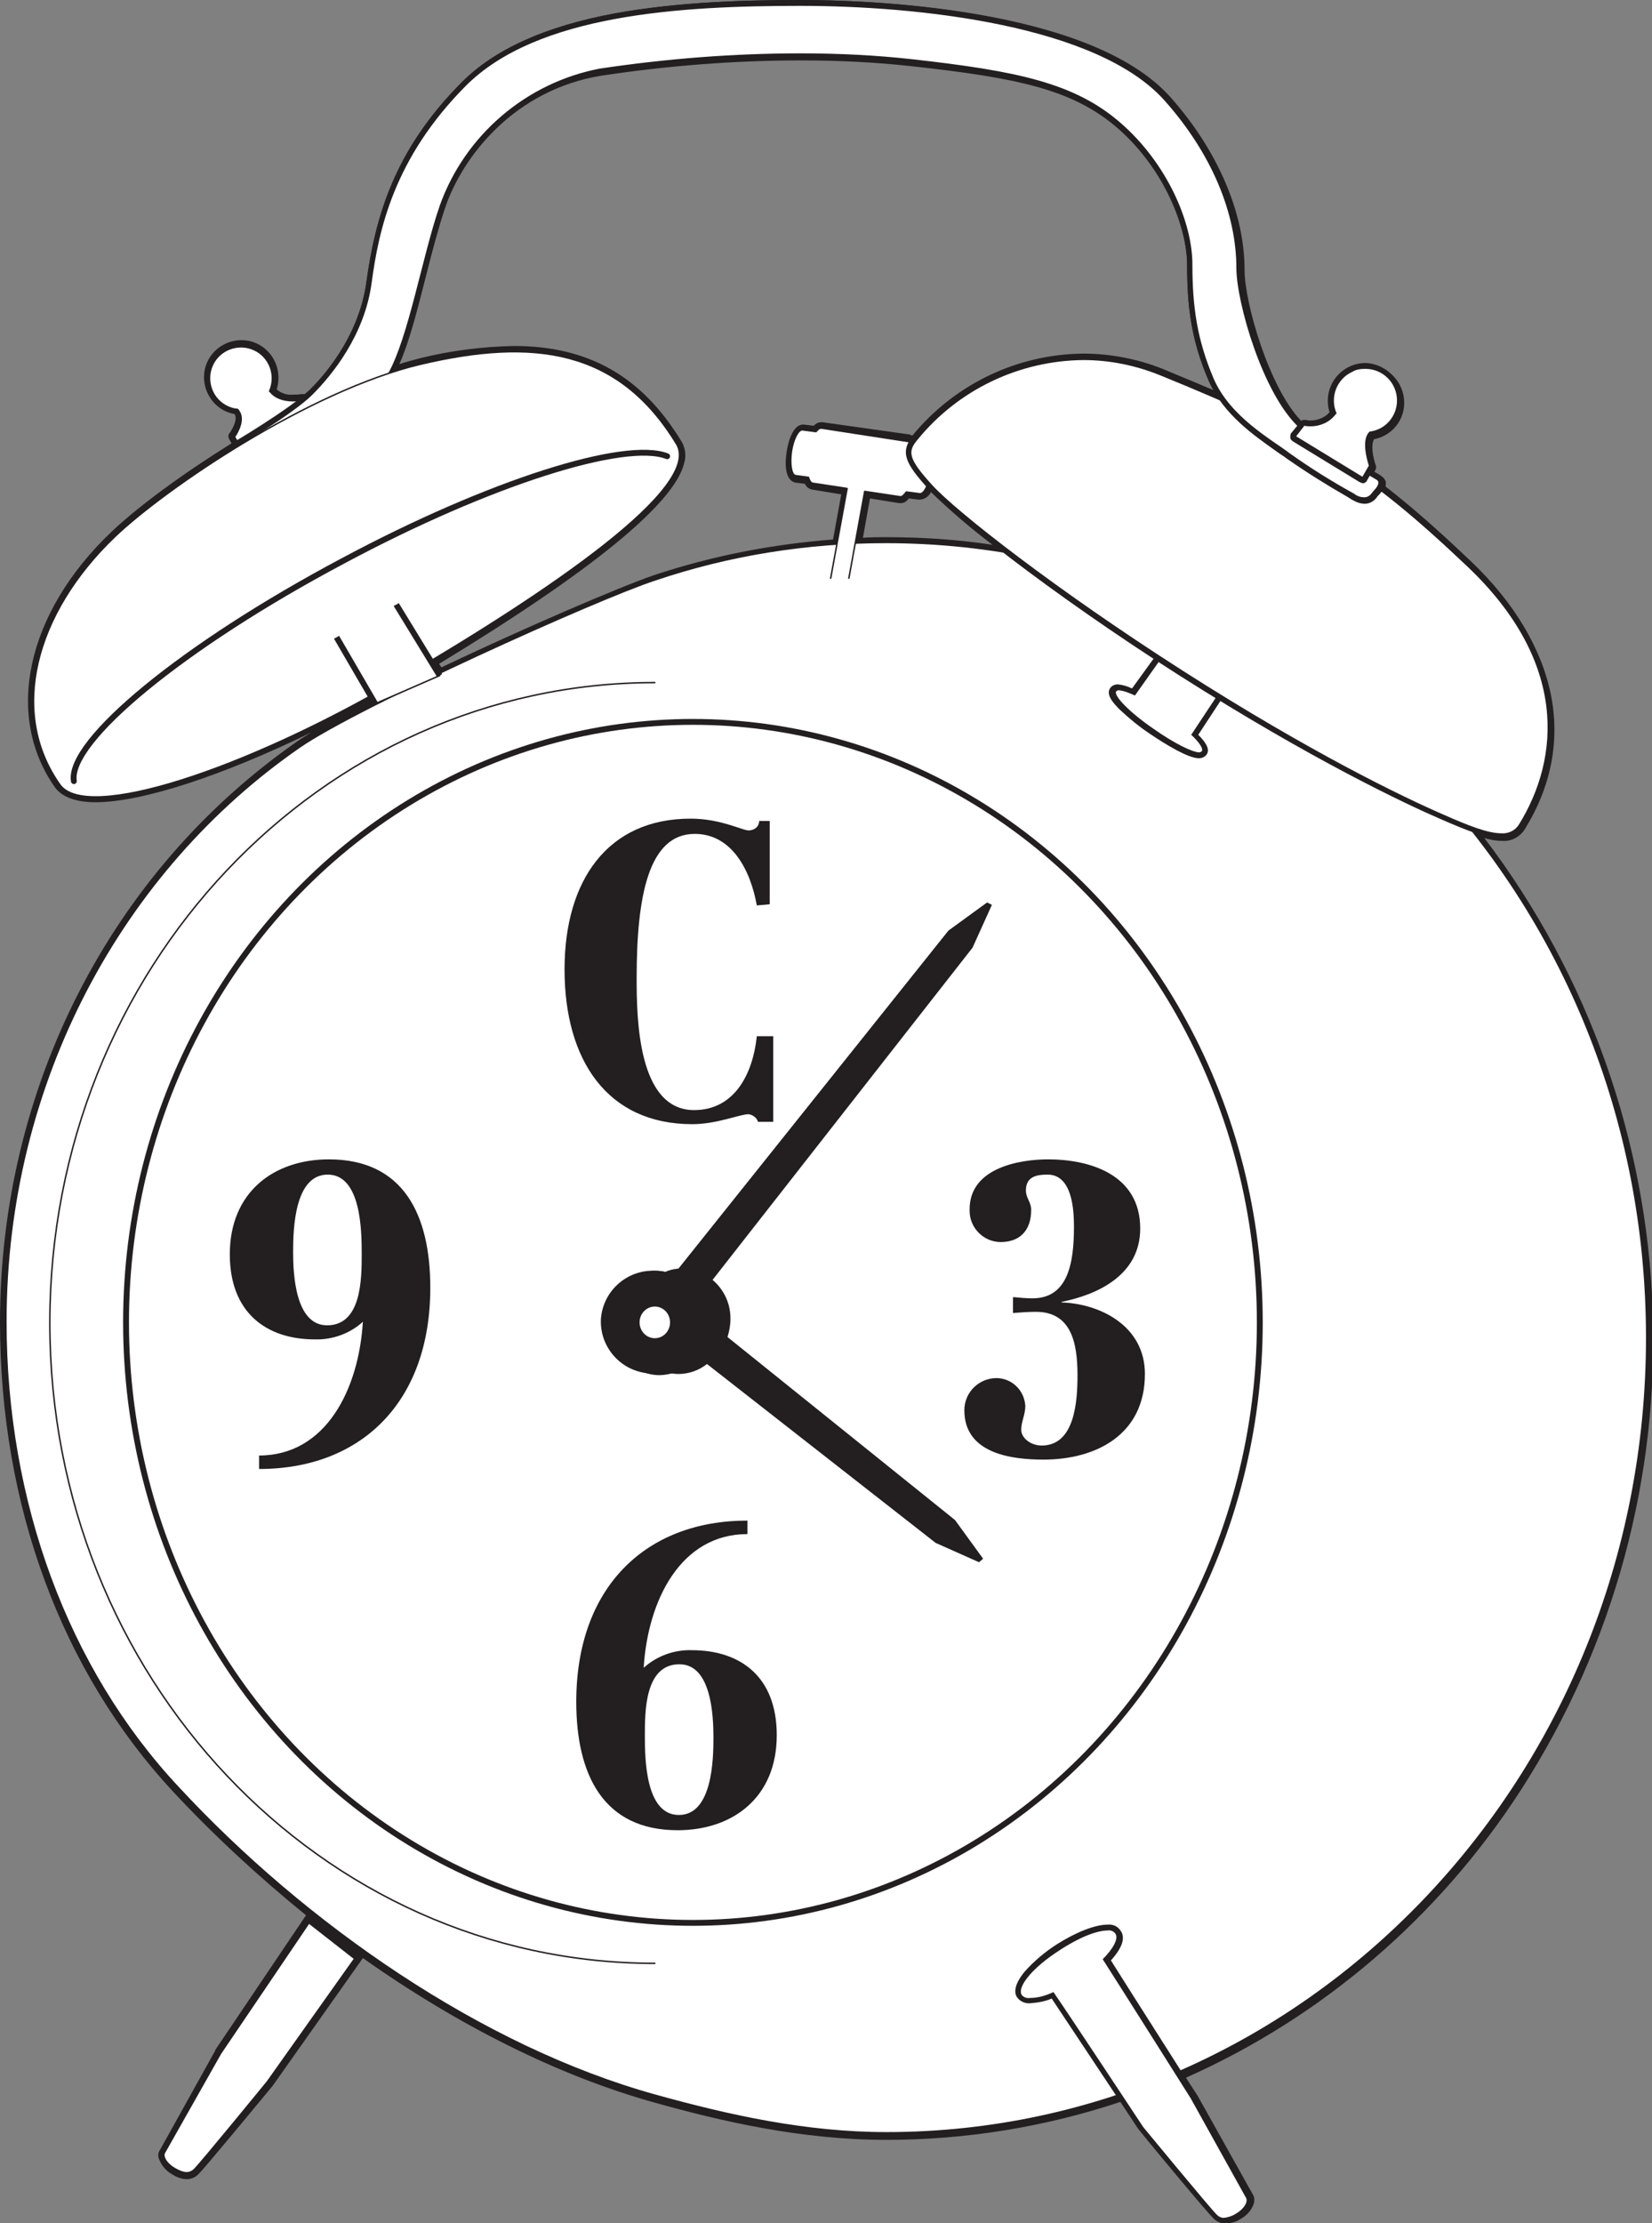 <?xml version="1.0" encoding="utf-8"?>
<!-- Generator: Adobe Illustrator 25.0.0, SVG Export Plug-In . SVG Version: 6.00 Build 0)  -->
<svg version="1.1" id="Layer_1" xmlns="http://www.w3.org/2000/svg" xmlns:xlink="http://www.w3.org/1999/xlink" x="0px" y="0px"
	 viewBox="0 0 281.8 379.1" style="enable-background:new 0 0 281.8 379.1;" xml:space="preserve">
<rect x="0" y="0" width="281.8" height="379.1" fill="#808080" stroke="none"/>
<style type="text/css">
	*{vector-effect:non-scaling-stroke}
	.st0{fill:#231F20;}
	.st1{fill:#FFFFFF;stroke:#231F20;stroke-width:0.25;stroke-linecap:round;stroke-linejoin:round;}
	.st2{fill:#FFFFFF;stroke:#231F20;stroke-linecap:round;stroke-linejoin:round;}
	.st3{fill:#FFFFFF;}
	.st4{fill:none;stroke:#231F20;stroke-width:0.25;stroke-miterlimit:10;}
	.st5{fill:none;stroke:#231F20;stroke-miterlimit:10;}
	.st6{fill:none;stroke:#231F20;stroke-width:0.25;stroke-linecap:round;stroke-linejoin:round;}
</style>
<g id="Layer_2_1_">
	<g id="Layer_1-2">
		<path class="st0" d="M208.9,378.6c-0.6,0-1.2-0.2-1.6-0.6c-0.9-0.8-11.4-13.6-12.6-15.1l-3.4-5.2c-12.9,4.4-26.5,6.6-40.2,6.6
			c-14.5,0-28.2-3.2-39.6-6.4c-16.1-4.5-33.4-13-49.8-24.8L46,355.3c-1.2,1.5-11.7,14.3-12.6,15.1c-0.4,0.4-1,0.6-1.6,0.6
			c-0.8-0.1-1.6-0.3-2.3-0.8c-0.9-0.5-1.7-1.3-2-2.3c-0.1-0.4-0.1-0.8,0.2-1.2l9.4-16.9l15.8-23.4c-8.2-6.5-15.9-13.6-23-21.2
			C11,284.9,0.5,256.5,0.5,225.5c0-39.8,18.8-76.6,50.3-98.4c4-2.6,8.2-4.9,12.6-7.1l-0.4-0.7c-18.9,10.4-37.2,17.1-46.7,17.1
			c-3.2,0-5.4-0.8-6.5-2.3c-8.6-12.1-4.8-29.4,9.5-43c4.6-4.4,12.5-10.2,20.9-15.3l-0.6-1.1c-0.1-0.2-0.1-0.4,0-0.5
			c0.5-0.7,1.6-2.6,0.8-3.8l-0.1-0.2c-3.2-0.5-5.4-3.5-4.9-6.7c0.5-3.2,3.5-5.4,6.7-4.9c2.8,0.5,4.9,2.9,4.9,5.8
			c0,0.7-0.1,1.4-0.4,2.1c0.9,0.9,2.1,1.4,3.4,1.3c0.5,0,1,0,1.5-0.1c0,0,0.1,0,0.2,0c0.1,0,0.3,0,0.3,0.1l0,0
			c0.3-0.3,0.7-0.6,1-0.9c2-1.9,8.6-9,10-18.8c1.5-10.6,4.5-22.1,16.1-33.8C91.4,2.1,116.2,0.5,136.5,0.5c11.3,0,49.1,1.2,62.6,16.4
			c8,9,12.4,19.2,12.4,28.8c0,5.7,4.5,21.2,10.4,26.8l0.2-0.2l0.1-0.1l0,0c0.1-0.1,0.2-0.1,0.4-0.2c0,0,0.1,0,0.1,0
			c0.3,0.1,0.6,0.1,0.9,0.1c1.5,0,2.9-0.6,3.8-1.8c-0.3-0.7-0.4-1.4-0.4-2.1c0-3.2,2.6-5.9,5.9-5.9c3.2,0,5.9,2.6,5.9,5.9
			c0,2.9-2.1,5.4-4.9,5.8l-0.1,0.2c-0.8,1.2-0.1,4,0.2,4.9c0.1,0.1,0.1,0.3,0,0.4l-0.4,0.8c0.9,0.5,1.5,0.9,1.7,1
			c0.3,0.2,0.5,0.4,0.6,0.7c0.1,0.3,0,0.7-0.2,1c5.3,4.1,10.3,8.5,15.1,13.2c14.6,13.8,17.8,30.1,8.9,44.6c-0.7,1.2-2,1.8-3.4,1.7
			c-1.5-0.1-3-0.4-4.5-1c19.3,24.7,29.7,55.2,29.7,86.5c0,55.1-31.4,104.4-80,125.6l2.3,3.6l9.4,16.9c0.2,0.3,0.3,0.7,0.1,1.1
			c-0.3,1-1.1,1.8-2,2.3C210.6,378.2,209.8,378.4,208.9,378.6L208.9,378.6z M75,114.3c14.4-6.8,30.7-13.9,36.6-15.9
			c10-3.3,20.4-5.4,30.9-6.1l1.6-8.6l-5.4-0.8c-0.3,0-0.7-0.3-1-1l-1.9-0.3c-1.2-0.2-1.4-2.6-1.1-4.7s1.2-4.2,2.3-4.2h0.1L139,73
			c0.3-0.3,0.6-0.6,1.1-0.6h0.1l14.9,2.3c0.2,0,0.5,0.2,0.6,0.4l0.3-0.4c7.1-8.6,17.6-13.6,28.7-13.7c4.6,0,9.1,0.9,13.3,2.6
			c3.9,1.6,7.3,3,10.3,4.3c-0.7-0.9-1.3-1.9-1.8-3c-3-7-3.7-12.9-3.7-19.6c0-6.4-3.7-16.6-12-23.8c-7.6-6.7-17.1-8.7-35.3-10.8
			c-6.3-0.7-12.6-1-18.9-1c-11.4,0-22.9,0.9-34.2,2.6c-15.1,2.4-24,13.9-27.1,22.9c-1.1,3.3-2.2,7.4-3.2,11.4
			c-1.5,6-3.1,12.2-5.1,16.2c1.6-0.5,3.1-0.9,4.6-1.3c5.2-1.3,10.6-2.1,16-2.2c12.6,0,21.5,5.1,28.1,15.9c0.6,1,0.8,2.3,0.4,3.5
			c-2.1,8.5-24,23.1-42.1,34L75,114.3z M151.1,92c6.7,0,13.3,0.5,19.9,1.6c-4.4-3.2-8.5-6.8-12.4-10.6l0,0c-0.4,0.8-0.9,1.7-1.6,1.7
			h-0.1l-2-0.3c-0.3,0.4-0.7,0.7-1.2,0.8h-0.1l-5.5-0.9l-1.4,7.8C148.1,92.1,149.6,92,151.1,92z"/>
		<path class="st0" d="M136.5,1c20.2,0,50.8,3.3,62.2,16.2c8,9,12.2,19.2,12.2,28.5c0,5.8,4.5,21.6,10.8,27.3l0.2,0.2l0.5-0.7
			c0.4,0.1,0.7,0.1,1.1,0.1c1.6,0,3.2-0.7,4.2-2l0.2-0.2c-1.2-2.7,0-5.9,2.7-7.1s5.9,0,7.1,2.7s0,5.9-2.7,7.1
			c-0.5,0.2-1,0.4-1.6,0.4l-0.3,0.4c-1.1,1.7,0.2,5.4,0.2,5.4l-0.7,1.2c1.1,0.7,1.9,1.2,2.1,1.2c0.5,0.3,0.3,0.9,0,1.4
			c5.4,4.2,10.5,8.6,15.4,13.4c17.2,16.3,15.8,32.7,8.8,44c-0.6,1-1.8,1.6-3,1.5c-2.1-0.2-4.1-0.7-6-1.5
			c20,24.8,30.8,55.7,30.7,87.6c0,56.6-33.1,105.1-80.2,125.4l2.6,4.1l9.4,16.9c0.5,0.7-0.3,2-1.7,2.8c-0.6,0.4-1.3,0.6-2,0.7
			c-0.5,0-0.9-0.2-1.2-0.5c-0.9-0.8-12.6-15-12.6-15l-3.6-5.5c-13,4.5-26.6,6.7-40.4,6.7c-13.8,0-26.8-2.9-39.4-6.4
			c-17.1-4.8-34.4-13.8-50.1-25l-16,22.6c0,0-11.6,14.2-12.5,15c-0.3,0.3-0.8,0.5-1.2,0.5c-0.7-0.1-1.4-0.3-2-0.7
			c-1.4-0.8-2.2-2.1-1.7-2.8l9.4-16.9l16.1-23.8c-8.3-6.5-16.1-13.7-23.3-21.4C11.5,284.7,1,256.2,1,225.5c0-41,19.9-77.1,50.1-98
			c5.3-3.4,10.9-6.4,16.6-9.1L64,120l-0.8-1.3c-18.8,10.3-37.4,17.2-47,17.2c-3,0-5.1-0.7-6.1-2.1c-8.7-12.3-4.3-29.2,9.4-42.3
			c4.2-4,12-9.9,21.2-15.5L40,74.5c0,0,1.9-2.6,0.8-4.3c-0.1-0.1-0.2-0.2-0.3-0.4c-2.9-0.4-5-3-4.7-6c0.4-2.9,3-5,6-4.7
			c2.9,0.4,5,3,4.7,6c-0.1,0.5-0.2,1-0.4,1.5l0.2,0.2c1,1,2.3,1.6,3.7,1.5c0.5,0,1.1-0.1,1.6-0.2c0.1,0.1,0.1,0.3,0.2,0.4
			c0.5-0.4,1-0.8,1.5-1.3c3.4-3.3,8.9-10.1,10.1-19.1s3.8-21.2,16-33.5S116.2,1,136.5,1 M66.1,63.8c1.9-0.7,3.9-1.2,5.7-1.7
			c5.2-1.3,10.5-2,15.9-2.1c11.5,0,20.7,4.3,27.7,15.7c4.2,6.8-17.8,22.6-42,37l1.4,2.3c14.7-7,31.2-14.1,36.9-16
			c10.1-3.4,20.5-5.4,31.1-6.1l1.8-9.5l-5.9-0.9c-0.3,0-0.6-0.4-0.7-1l-2.2-0.3c-0.7-0.1-1-2-0.7-4.1s1.1-3.8,1.8-3.8h0l2.2,0.3
			c0.3-0.4,0.6-0.6,0.9-0.6h0.1l14.8,2.3c0.3,0,0.5,0.3,0.6,0.7h0.1c0.2-0.4,0.4-0.7,0.7-1c7-8.5,17.4-13.4,28.4-13.5
			c4.5,0,8.9,0.9,13.1,2.6c4.6,1.8,8.6,3.5,12.2,5.2c-1.3-1.3-2.3-2.9-3-4.6c-2.9-6.6-3.6-12.2-3.6-19.4s-4.3-17.2-12.2-24.1
			s-17.8-8.9-35.6-10.9c-6.3-0.7-12.7-1-19-1c-11.5,0-22.9,0.9-34.3,2.6C89.8,14.1,79.3,23,75,35.1C72,43.8,69.7,57.6,66.1,63.8
			L66.1,63.8 M63.5,64.7l0.4-0.2L63.5,64.7 M61.2,65.6l0.4-0.2L61.2,65.6 M56.5,67.6h-0.1H56.5 M54.2,68.7l-0.3,0.1L54.2,68.7
			 M157,84.2L157,84.2l-2.4-0.3c-0.3,0.5-0.7,0.8-1,0.8h-0.1l-6-0.9l-1.6,8.9c1.7-0.1,3.5-0.1,5.2-0.1c7.3,0,14.7,0.6,21.9,1.9
			c-7-5.4-12-9.6-13.9-11.8l-0.6-0.7C158.1,83.3,157.5,84.2,157,84.2 M51.6,68.2L51.6,68.2 M222.5,72.6L222.5,72.6 M136.5,0
			c-9,0-20.8,0.3-31.7,2.3C93,4.5,84.4,8.4,78.8,14C67,25.8,64,37.4,62.5,48.1c-1.3,9.7-7.9,16.7-9.8,18.5l-0.7,0.6
			c-0.2,0-0.4,0-0.6,0c-0.5,0.1-0.9,0.1-1.4,0.1c-1,0.1-2-0.2-2.8-0.9c0.2-0.6,0.3-1.3,0.3-2c0-3.5-2.8-6.4-6.3-6.4
			c-3.5,0-6.4,2.8-6.4,6.3c0,3.1,2.2,5.8,5.2,6.3l0,0c0.6,0.8-0.3,2.5-0.8,3.2c-0.3,0.3-0.3,0.7-0.1,1.1l0.4,0.7
			c-8.2,5.1-16,10.8-20.5,15.1c-14.5,13.8-18.3,31.3-9.6,43.6c1.2,1.6,3.5,2.5,6.9,2.5c7.9,0,21.6-4.5,36.8-11.9
			c-1,0.6-1.8,1.1-2.5,1.6C18.9,148.6,0,185.5,0,225.5c0,31.2,10.5,59.6,29.6,80.1c7,7.5,14.6,14.5,22.6,21l-15.5,23l0,0.1
			l-9.4,16.9c-0.3,0.4-0.4,1-0.2,1.5c0.4,1.1,1.2,2.1,2.3,2.7c0.8,0.5,1.6,0.8,2.5,0.8c0.7,0,1.4-0.3,1.9-0.8
			c0.9-0.8,10.7-12.7,12.7-15.1v0l15.4-21.8c16.4,11.6,33.5,20.1,49.6,24.6c11.4,3.2,25.1,6.4,39.7,6.4c13.6,0,27.1-2.2,40-6.5
			l3.2,4.8l0.1,0.1c1.9,2.4,11.8,14.3,12.7,15.1c0.5,0.5,1.2,0.8,1.9,0.8c0.9-0.1,1.8-0.3,2.5-0.8c1.1-0.6,1.9-1.5,2.3-2.7
			c0.1-0.5,0.1-1.1-0.2-1.5l-9.4-16.8v0l-2-3.1c23.4-10.4,43.2-27.5,57.1-49c32.3-50.1,29.8-115-6.2-162.4c1,0.3,2,0.5,3.1,0.5
			c1.5,0.1,3-0.7,3.8-2c9.1-14.7,5.8-31.2-9-45.3c-4.7-4.5-9.6-8.8-14.8-12.9c0.1-0.3,0.1-0.7,0.1-1c-0.1-0.4-0.4-0.8-0.8-1
			l-1.2-0.7l0.2-0.3c0.1-0.3,0.2-0.5,0.1-0.8c-0.5-1.3-0.9-3.6-0.3-4.5l0,0c3.5-0.7,5.7-4,5-7.5c-0.7-3.5-4-5.7-7.5-5
			c-3,0.6-5.1,3.2-5.1,6.3c0,0.7,0.1,1.4,0.3,2c-0.8,0.9-2,1.4-3.2,1.4c-0.3,0-0.6,0-0.8-0.1c-0.1,0-0.2,0-0.3,0
			c-0.2,0-0.4,0.1-0.6,0.2c-5.7-5.9-9.9-20.6-9.9-26.1c0-9.7-4.4-20.1-12.5-29.2C185.8,1.2,147.8,0,136.5,0z M68.1,62.1
			c1.8-4,3.2-9.7,4.6-15.3c1-4,2.1-8.1,3.2-11.4c3-8.9,11.9-20.2,26.7-22.6c11.3-1.7,22.7-2.6,34.1-2.6c6.3,0,12.6,0.3,18.9,1
			c18.2,2,27.5,4,35.1,10.6c8.1,7.1,11.8,17.1,11.8,23.3c0,6.7,0.6,12.7,3.7,19.8c0.3,0.6,0.6,1.1,0.9,1.7c-2.6-1.1-5.5-2.3-8.8-3.7
			c-4.3-1.7-8.9-2.6-13.5-2.6c-11.3,0.1-21.9,5.2-29.1,13.9l-0.1,0.1c-0.1-0.1-0.3-0.1-0.4-0.2L140.3,72h-0.2
			c-0.5,0-0.9,0.2-1.3,0.6l-1.7-0.2H137c-2,0-2.7,3.8-2.8,4.6c-0.4,2.3-0.2,5,1.5,5.3l1.6,0.2c0.2,0.5,0.7,0.9,1.3,1l4.9,0.8
			l-1.4,7.7c-10.4,0.8-20.7,2.8-30.6,6.1c-5.8,2-21.9,8.9-36.2,15.7l-0.4-0.6C100.9,97.4,115,85.9,116.7,79c0.4-1.3,0.2-2.7-0.5-3.8
			c-6.7-11-15.8-16.2-28.5-16.2c-5.4,0.1-10.9,0.8-16.1,2.1C70.5,61.4,69.3,61.7,68.1,62.1L68.1,62.1z M157,85.2
			c0.8-0.1,1.5-0.6,1.8-1.3c3.3,3.2,6.8,6.2,10.5,9c-6-0.9-12-1.3-18.1-1.3c-1.3,0-2.6,0-4,0.1l1.2-6.7l5,0.8h0.2
			c0.6,0,1.1-0.3,1.4-0.8l1.7,0.2L157,85.2z"/>
		<path class="st1" d="M51.6,68.2c-2.4,0.4-4.4-0.1-5.4-1.3l-0.2-0.2c1.2-2.7,0-5.9-2.7-7.1s-5.9,0-7.1,2.7s0,5.9,2.7,7.1
			c0.5,0.2,1,0.4,1.6,0.4c0.1,0.1,0.2,0.2,0.3,0.4c1.1,1.7-0.8,4.3-0.8,4.3l1.1,1.9l11.5-6.5C52.5,69.9,51.5,68.2,51.6,68.2z"/>
		<path class="st1" d="M151.1,92.5c-13.4,0-26.7,2.1-39.4,6.4c-9.8,3.2-50.6,21.6-60.6,28.5c-30.2,20.9-50.1,57-50.1,98
			c0,30.7,10.5,59.2,29.4,79.4c21.7,23.4,51.8,44.3,81.4,52.5c12.6,3.5,25.7,6.4,39.4,6.4c71.6,0,129.7-60.7,129.7-135.6
			S222.8,92.5,151.1,92.5z"/>
		<ellipse class="st2" cx="118.2" cy="225.5" rx="96.7" ry="102.4"/>
		<path class="st0" d="M129.1,154.4c-1.1-6.1-4.3-12.2-10.6-12.2c-7.9,0-9.9,10.7-9.9,24.6c0,6.9,0.2,22.5,9.8,22.5
			c6.8,0,10-6,10.7-12.6h2.8v14.6h-2.6c-0.2-0.7-0.9-1.2-1.6-1.3c-1.5,0-5.4,1.7-9.6,1.7c-14.5,0-21.8-10.9-21.8-26.4
			c0-15.1,7.3-25.7,21.5-25.7c5.4,0,9.1,2.2,10.1,2c0.9-0.1,1.6-0.7,1.6-1.6h1.8v14.2L129.1,154.4z"/>
		<path class="st0" d="M127.5,261.6c-11.4,0-17,11.3-17.7,22.8c2.2-2,5.2-3.1,8.2-3c8.3,0,14.5,4.5,14.5,14.5
			c0,10.7-7.6,16.2-16.9,16.2c-12.7,0-17.3-9.5-17.3-21.9c0-19.5,11.8-30.9,29.2-30.9V261.6z M121.7,296.3c0-3.9-0.4-12.5-5.8-12.5
			c-5.9,0-5.9,8-5.9,12.2c0,3.9,0.1,13.5,5.8,13.5S121.7,300.1,121.7,296.3L121.7,296.3z"/>
		<path class="st0" d="M44.2,248.2c11.4,0,17-11.3,17.7-22.8c-2.2,2-5.2,3.1-8.2,3c-8.3,0-14.5-4.6-14.5-14.5
			c0-10.7,7.6-16.2,16.9-16.2c12.7,0,17.3,9.4,17.3,21.9c0,19.5-11.8,30.9-29.2,30.9V248.2z M50,213.5c0,3.9,0.4,12.5,5.8,12.5
			c5.9,0,5.9-8,5.9-12.2c0-3.9-0.1-13.5-5.8-13.5S50,209.7,50,213.5z"/>
		<path class="st0" d="M173,221.2c1,0.1,2.1,0.2,3.1,0.2c5.9,0,7.1-5.6,7.1-12.2c0-2.9-0.3-8.9-4.5-8.9c-1.8,0-3.7,0.3-3.7,2.7
			c0,1.3,0.9,2,0.9,3.3c0,3.6-2,5.5-5.2,5.5c-2.9,0-5.3-2.4-5.3-5.3c0-0.1,0-0.2,0-0.3c0-7.1,8.6-8.5,13.4-8.5
			c6.8,0,15.7,2.4,15.7,11.8c0,8-7.4,11.3-13.4,12.5v0.1c6.4,0.2,14.2,3.9,14.2,12.2c0,10.4-8.4,14.6-17.3,14.6
			c-5.4,0-13.5-1-13.5-8.4c0-3.1,2.5-5.5,5.5-5.5c0,0,0.1,0,0.1,0c2.6,0.1,4.6,2.1,4.8,4.7c0,1.6-0.7,2.7-0.7,4.1s1.6,2.7,3.5,2.7
			c5.7,0,6.1-7.7,6.1-12c0-5.6-1.1-10.8-7.1-10.8c-1.3,0-2.6,0.1-3.9,0.2V221.2z"/>
		<path class="st0" d="M167.7,265.8l-4.8-6.6L124.1,228c0.3-1,0.5-2,0.5-3c0.1-4.7-3.6-8.6-8.2-8.7c-1.8,0-3.5,0.6-4.9,1.8
			c-2.5,1.6-4,4.5-4,7.5c-0.1,4.7,3.6,8.6,8.2,8.7c1.8,0,3.5-0.6,4.9-1.7l39,30.5l7.4,3.3L167.7,265.8z"/>
		<path class="st0" d="M167,266.3l-4.8-6.6l-38.7-31.2c0.3-1,0.5-2,0.5-3c-0.3-4.6-4.2-8-8.7-7.8c-4.6,0.3-8,4.2-7.8,8.7
			c0.2,4.4,3.9,7.8,8.2,7.8c1.8,0,3.5-0.6,4.9-1.7l39,30.5L167,266.3z"/>
		<path class="st0" d="M169.2,154.3l-0.8-0.4l-6.6,4.8l-46.9,58.7c-1-0.5-2.1-0.7-3.2-0.7c-4.7,0.1-8.4,4-8.2,8.7c0,3.4,1.9,6.5,5,8
			c1.2,0.7,2.6,1.1,4,1.1c4.7-0.1,8.4-4,8.2-8.7c0-1.7-0.5-3.3-1.3-4.8l46.5-59.4L169.2,154.3z"/>
		<path class="st0" d="M168.4,153.9l-6.6,4.8l-46.9,58.7c-1-0.5-2.1-0.7-3.2-0.7c-4.8-0.2-8.9,3.5-9.2,8.3c-0.2,4.8,3.5,8.9,8.3,9.2
			c4.8,0.2,8.9-3.5,9.2-8.3c0-0.1,0-0.3,0-0.4c0-1.7-0.5-3.3-1.3-4.8l46.5-59.4L168.4,153.9z"/>
		<ellipse class="st3" cx="111.7" cy="225.5" rx="2.6" ry="2.7"/>
		<path class="st1" d="M52.7,327.9l-15.1,22.3L28.1,367c-0.5,0.7,0.3,2,1.7,2.8s2.4,1,3.3,0.2s12.5-15,12.5-15l14.9-21L52.7,327.9z"
			/>
		<path class="st3" d="M204.6,128.7c-1.6,0-5.2-2.1-8.1-4.1c-1.8-1.2-3.5-2.6-5-4.1c-1.5-1.5-2-2.4-1.6-3.1c0.2-0.3,0.5-0.4,0.9-0.4
			c0.9,0.1,1.8,0.4,2.6,0.8l4.7-6.5l0.4,0.3l3.6,2.3c2.1,1.3,4.1,2.6,6.1,3.8l0.4,0.3l-4.7,7.1c2,2,1.9,2.7,1.6,3.1
			C205.2,128.6,204.9,128.7,204.6,128.7L204.6,128.7z"/>
		<path class="st0" d="M198.2,112.1l3.6,2.3c2.1,1.3,4.1,2.6,6.1,3.8l-4.7,7.1c1.4,1.3,2.1,2.4,1.8,2.8c-0.1,0.1-0.3,0.2-0.4,0.2
			c-1.2,0-4.4-1.6-7.8-4c-4.1-2.8-6.9-5.7-6.4-6.4c0.1-0.1,0.3-0.2,0.4-0.2c1,0.1,1.9,0.5,2.8,0.9L198.2,112.1 M197.9,110.8
			l-0.6,0.8l-4.2,5.8c-0.8-0.4-1.6-0.6-2.4-0.7c-0.5,0-1,0.2-1.3,0.6c-0.8,1.1,0.4,2.5,1.6,3.7c1.6,1.5,3.3,2.9,5.1,4.1
			c2.8,1.9,6.6,4.2,8.4,4.2c0.5,0,1-0.2,1.3-0.6c0.6-0.8,0.1-1.9-1.4-3.4l4.2-6.4l0.6-0.9l-0.9-0.5c-2.3-1.4-4.2-2.6-6.1-3.8
			l-3.6-2.3L197.9,110.8L197.9,110.8z"/>
		<circle class="st4" cx="205.2" cy="108.2" r="2"/>
		<path class="st3" d="M208.9,378.6c-0.6,0-1.2-0.2-1.6-0.6c-0.9-0.8-11.4-13.6-12.6-15.1c0,0-12.3-18.5-15.1-22.7
			c-1.2,0.5-2.5,0.9-3.8,0.9c-0.7,0.1-1.4-0.2-1.9-0.8c-0.6-0.9-0.1-2.2,1.2-3.8c1.5-1.7,3.3-3.2,5.3-4.5c3.2-2.1,6.4-3.4,8.4-3.4
			c0.7-0.1,1.4,0.2,1.9,0.8c0.6,1,0,2.6-2,4.6c2.7,4.2,14.8,23.3,14.8,23.3l9.4,16.9c0.2,0.3,0.3,0.7,0.1,1.1c-0.3,1-1.1,1.8-2,2.3
			C210.5,378.2,209.7,378.5,208.9,378.6L208.9,378.6z"/>
		<path class="st0" d="M188.9,329.2c0.5-0.1,1.1,0.1,1.4,0.6c0.5,0.8-0.4,2.5-2.2,4.3c2.2,3.4,15,23.7,15,23.7l9.4,16.9
			c0.5,0.7-0.3,2-1.7,2.8c-0.6,0.4-1.3,0.6-2,0.7c-0.5,0-0.9-0.2-1.2-0.5c-0.9-0.8-12.6-15-12.6-15s-13-19.7-15.3-23
			c-1.3,0.6-2.6,1-4,1c-0.5,0.1-1.1-0.1-1.4-0.5c-0.9-1.4,2-4.8,6.4-7.6C184,330.4,187.1,329.2,188.9,329.2 M188.9,328.2
			c-2.1,0-5.4,1.3-8.7,3.4c-2,1.3-3.8,2.8-5.4,4.6c-1.9,2.3-1.8,3.7-1.3,4.4c0.5,0.7,1.4,1.1,2.3,1c1.2-0.1,2.5-0.3,3.6-0.8
			c3.1,4.7,14.7,22.1,14.8,22.3l0.1,0.1c1.9,2.4,11.8,14.3,12.7,15.1c0.5,0.5,1.2,0.8,1.9,0.8c0.9-0.1,1.8-0.3,2.5-0.8
			c1.1-0.6,1.9-1.5,2.3-2.7c0.1-0.5,0.1-1.1-0.2-1.5l-9.4-16.8v0c-0.1-0.2-11.6-18.2-14.6-23c1.9-2.1,2.5-3.8,1.7-5
			C190.7,328.5,189.9,328.1,188.9,328.2L188.9,328.2z"/>
		<path class="st1" d="M137.9,77.4c-0.4,2.6,0,4.8,0.8,5l14.9,2.3c0.9,0.1,1.9-1.9,2.3-4.5s0-4.8-0.8-5l-14.9-2.3
			C139.3,72.8,138.3,74.8,137.9,77.4z"/>
		<path class="st1" d="M144.8,98.6l2.7-14.8l6,0.9c0.4,0.1,0.7-0.3,1.1-0.8l2.3,0.3c0.7,0.1,1.6-1.6,1.9-3.8s0-4-0.7-4.1l-2.5-0.3
			c-0.2-0.4-0.4-0.7-0.6-0.7l-14.9-2.3c-0.3,0-0.6,0.2-0.9,0.6l-2.3-0.3c-0.7-0.1-1.6,1.6-1.9,3.7s0,4,0.7,4.1l2.2,0.3
			c0.2,0.6,0.4,0.9,0.7,1l5.9,0.9l-2.8,15.3"/>
		<path class="st3" d="M256.1,142.6c-2.3,0-5.4-1.2-10.1-3.2c-5.8-2.5-21.7-10-44.5-24.5c-22.5-14.4-38.9-27.5-42.8-31.9
			s-4.5-6-2.6-8.4c7.1-8.6,17.6-13.6,28.7-13.7c4.6,0,9.1,0.9,13.3,2.6c26.2,10.6,35.1,16.1,52.5,32.7c14.6,13.8,17.8,30.1,8.9,44.6
			C258.8,142,257.5,142.7,256.1,142.6z"/>
		<path class="st0" d="M184.8,61.4c4.5,0,8.9,0.9,13.1,2.6c26.3,10.7,35.2,16.3,52.4,32.6s15.8,32.7,8.8,44c-0.6,1-1.8,1.6-3,1.5
			c-2.3,0-5.6-1.3-9.9-3.2c-6.9-3-22.5-10.5-44.4-24.5S163.1,87.2,159,82.7s-4.2-5.7-2.5-7.7C163.4,66.5,173.8,61.5,184.8,61.4
			 M184.8,60.4L184.8,60.4c-11.3,0.1-21.9,5.2-29.1,13.9c-2.2,2.8-1.3,4.7,2.6,9s20.3,17.5,42.9,31.9c22.8,14.5,38.8,22,44.6,24.5
			c4.8,2.1,8,3.3,10.3,3.3c1.5,0.1,3-0.7,3.8-2c9.1-14.7,5.8-31.2-9-45.3c-17.5-16.6-26.4-22.2-52.7-32.8
			C194,61.2,189.4,60.4,184.8,60.4L184.8,60.4z"/>
		<path class="st3" d="M232.8,85.3c-0.7,0-1.4-0.3-1.9-0.6l-0.8-0.5c-3.5-2-7-4.1-10.2-6.4c-0.5-0.4-1.2-0.9-2-1.4
			c-3.5-2.4-8.8-6-11.2-11.5c-3-7-3.7-12.9-3.7-19.6c0-6.4-3.7-16.6-12-23.8c-7.6-6.7-17.1-8.7-35.4-10.8c-6.3-0.7-12.6-1-18.9-1
			c-11.4,0-22.9,0.9-34.2,2.6c-15.1,2.4-24,13.9-27.1,22.9c-1.1,3.3-2.2,7.4-3.2,11.4c-1.7,6.6-3.4,13.5-5.6,17.3
			c-0.1,0.1-0.2,0.2-0.3,0.2c-6.7,2.3-13.2,5.3-19.4,8.8l-6.7,4c-0.1,0-0.2,0-0.2,0c-0.3,0-0.5-0.2-0.5-0.5c0-0.2,0.1-0.3,0.2-0.4
			C39.8,76,49.7,70.2,53,67c2-1.9,8.6-9,10-18.8c1.5-10.6,4.5-22.1,16.1-33.8C91.4,2.1,116.2,0.5,136.5,0.5
			c11.3,0,49.1,1.2,62.6,16.4c8,9,12.4,19.2,12.4,28.8c0,5.7,4.6,21.4,10.6,26.9c3.2,2.9,12,8.1,13.1,8.7c0.3,0.2,0.5,0.5,0.6,0.8
			c0,0.7-0.3,1.4-0.8,1.8c-0.1,0.1-0.2,0.2-0.2,0.3C234.2,84.9,233.6,85.3,232.8,85.3L232.8,85.3z"/>
		<path class="st0" d="M136.5,1c20.2,0,50.8,3.3,62.2,16.2c8,9,12.2,19.2,12.2,28.5c0,5.8,4.5,21.6,10.8,27.3
			c3.3,3.1,12.4,8.4,13.1,8.8s0.1,1.3-0.4,1.8c-0.4,0.4-0.7,1.2-1.7,1.2c-0.6,0-1.2-0.2-1.7-0.6c-3.8-2.1-7.5-4.4-11-6.9
			c-3-2.3-10.2-6.2-13-12.8s-3.6-12.2-3.6-19.4s-4.3-17.2-12.2-24.1s-17.8-8.9-35.6-10.9c-6.3-0.7-12.7-1-19-1
			c-11.5,0-22.9,0.9-34.3,2.6C89.8,14.1,79.3,23,75,35.1c-3,8.7-5.3,22.4-8.8,28.6c-6.7,2.4-13.2,5.3-19.5,8.8L40,76.5
			c0,0,10-5.9,13.3-9.2s8.9-10.1,10.1-19.1s3.8-21.2,16-33.5S116.2,1,136.5,1 M136.5,0c-9,0-20.8,0.3-31.7,2.3
			C93,4.5,84.4,8.4,78.8,14C67,25.8,64,37.4,62.5,48.1c-1.3,9.7-7.9,16.7-9.8,18.5c-3.2,3.1-13.1,9-13.2,9c-0.5,0.3-0.7,0.9-0.4,1.4
			c0.2,0.3,0.5,0.5,0.9,0.5c0.2,0,0.4-0.1,0.5-0.1l6.7-3.9c6.1-3.5,12.6-6.4,19.2-8.8c0.2-0.1,0.4-0.2,0.6-0.4
			c2.3-4,4-10.8,5.7-17.4c1-4,2.1-8.1,3.2-11.4c3-8.9,11.9-20.2,26.7-22.6c11.3-1.7,22.7-2.6,34.1-2.6c6.3,0,12.6,0.3,18.9,1
			c18.2,2,27.5,4,35.1,10.6c8.1,7.1,11.8,17.1,11.8,23.3c0,6.7,0.6,12.7,3.7,19.8c2.5,5.7,7.8,9.3,11.3,11.8c0.8,0.6,1.5,1,2,1.4
			c3.3,2.3,6.8,4.5,10.3,6.5l0.8,0.5c0.7,0.4,1.4,0.7,2.2,0.7c0.9,0,1.7-0.5,2.2-1.3l0.2-0.2c0.6-0.6,1-1.4,1-2.2
			c-0.1-0.5-0.4-0.9-0.8-1.2c-0.9-0.5-9.8-5.8-12.9-8.7c-5.9-5.4-10.4-20.9-10.4-26.6c0-9.7-4.4-20.1-12.5-29.2
			C185.8,1.2,147.8,0,136.5,0z"/>
		<path class="st3" d="M232.4,81.8c-0.1,0-0.2,0-0.3-0.1l-11.3-6.9c-0.2-0.1-0.3-0.5-0.2-0.7c0,0,0,0,0,0c0.5-0.6,1.3-1.7,1.4-1.8
			l0.1-0.1l0,0c0.1-0.1,0.2-0.1,0.4-0.2c0,0,0.1,0,0.1,0c0.3,0.1,0.6,0.1,0.9,0.1c1.5,0,2.9-0.6,3.8-1.8c-0.3-0.7-0.4-1.4-0.4-2.1
			c0-3.2,2.6-5.9,5.9-5.9c3.2,0,5.9,2.6,5.9,5.9c0,2.9-2.1,5.4-4.9,5.8l-0.1,0.2c-0.8,1.2-0.1,4,0.2,4.9c0.1,0.1,0.1,0.3,0,0.4
			l-1.1,1.9c-0.1,0.1-0.2,0.2-0.3,0.2L232.4,81.8z"/>
		<path class="st0" d="M232.9,62.9c3,0,5.4,2.4,5.4,5.4c0,2.7-2,5-4.7,5.3l-0.3,0.4c-1.1,1.7,0.2,5.4,0.2,5.4l-1.1,1.9l-11.3-6.9
			c0,0,1.4-1.8,1.4-1.8c0.4,0.1,0.7,0.1,1.1,0.1c1.6,0,3.2-0.7,4.2-2l0.2-0.2c-1.2-2.7,0-5.9,2.7-7.1
			C231.3,63,232.1,62.9,232.9,62.9 M222.5,72.5L222.5,72.5 M232.9,61.9c-3.5,0-6.4,2.9-6.4,6.4c0,0,0,0,0,0c0,0.7,0.1,1.4,0.3,2
			c-0.8,0.9-2,1.4-3.2,1.4c-0.3,0-0.6,0-0.8-0.1c-0.1,0-0.2,0-0.3,0c-0.3,0-0.5,0.1-0.7,0.3c-0.1,0.1-0.1,0.1-0.1,0.2l-1.4,1.7
			c-0.2,0.2-0.2,0.5-0.2,0.8c0,0.3,0.2,0.5,0.5,0.7l11.3,6.9c0.2,0.1,0.3,0.1,0.5,0.2c0.1,0,0.2,0,0.2,0c0.3-0.1,0.5-0.2,0.6-0.5
			l1.1-1.9c0.1-0.3,0.2-0.5,0.1-0.8c-0.5-1.3-0.9-3.6-0.3-4.5l0,0c3.5-0.7,5.7-4,5-7.5C238.5,64.1,235.9,62,232.9,61.9L232.9,61.9z"
			/>
		<path class="st1" d="M10.2,133.8c-8.7-12.3-4.3-29.2,9.4-42.3c8.6-8.2,33.1-24.9,52.2-29.4s33.7-2.7,43.6,13.6
			c4.5,7.3-21.3,25-47.5,40.3S14.7,140.2,10.2,133.8z"/>
		<path class="st1" d="M51.9,99.2L64,120l11-4.8L61.9,93.8c-1.1,0.6-2.3,1.2-3.4,1.8C56.2,96.8,54,98,51.9,99.2z"/>
		<line class="st5" x1="75" y1="115.2" x2="61.9" y2="93.8"/>
		<line class="st5" x1="51.9" y1="99.2" x2="64" y2="120"/>
		<path class="st2" d="M113.8,77.8c-7.1-2.8-30.2,4.4-55.4,17.9c-27.1,14.4-46.9,30.7-45.8,37.5"/>
		<path class="st6" d="M111.7,334.8c-57,0-103.2-48.9-103.2-109.2s46.2-109.2,103.2-109.2"/>
	</g>
</g>
</svg>
